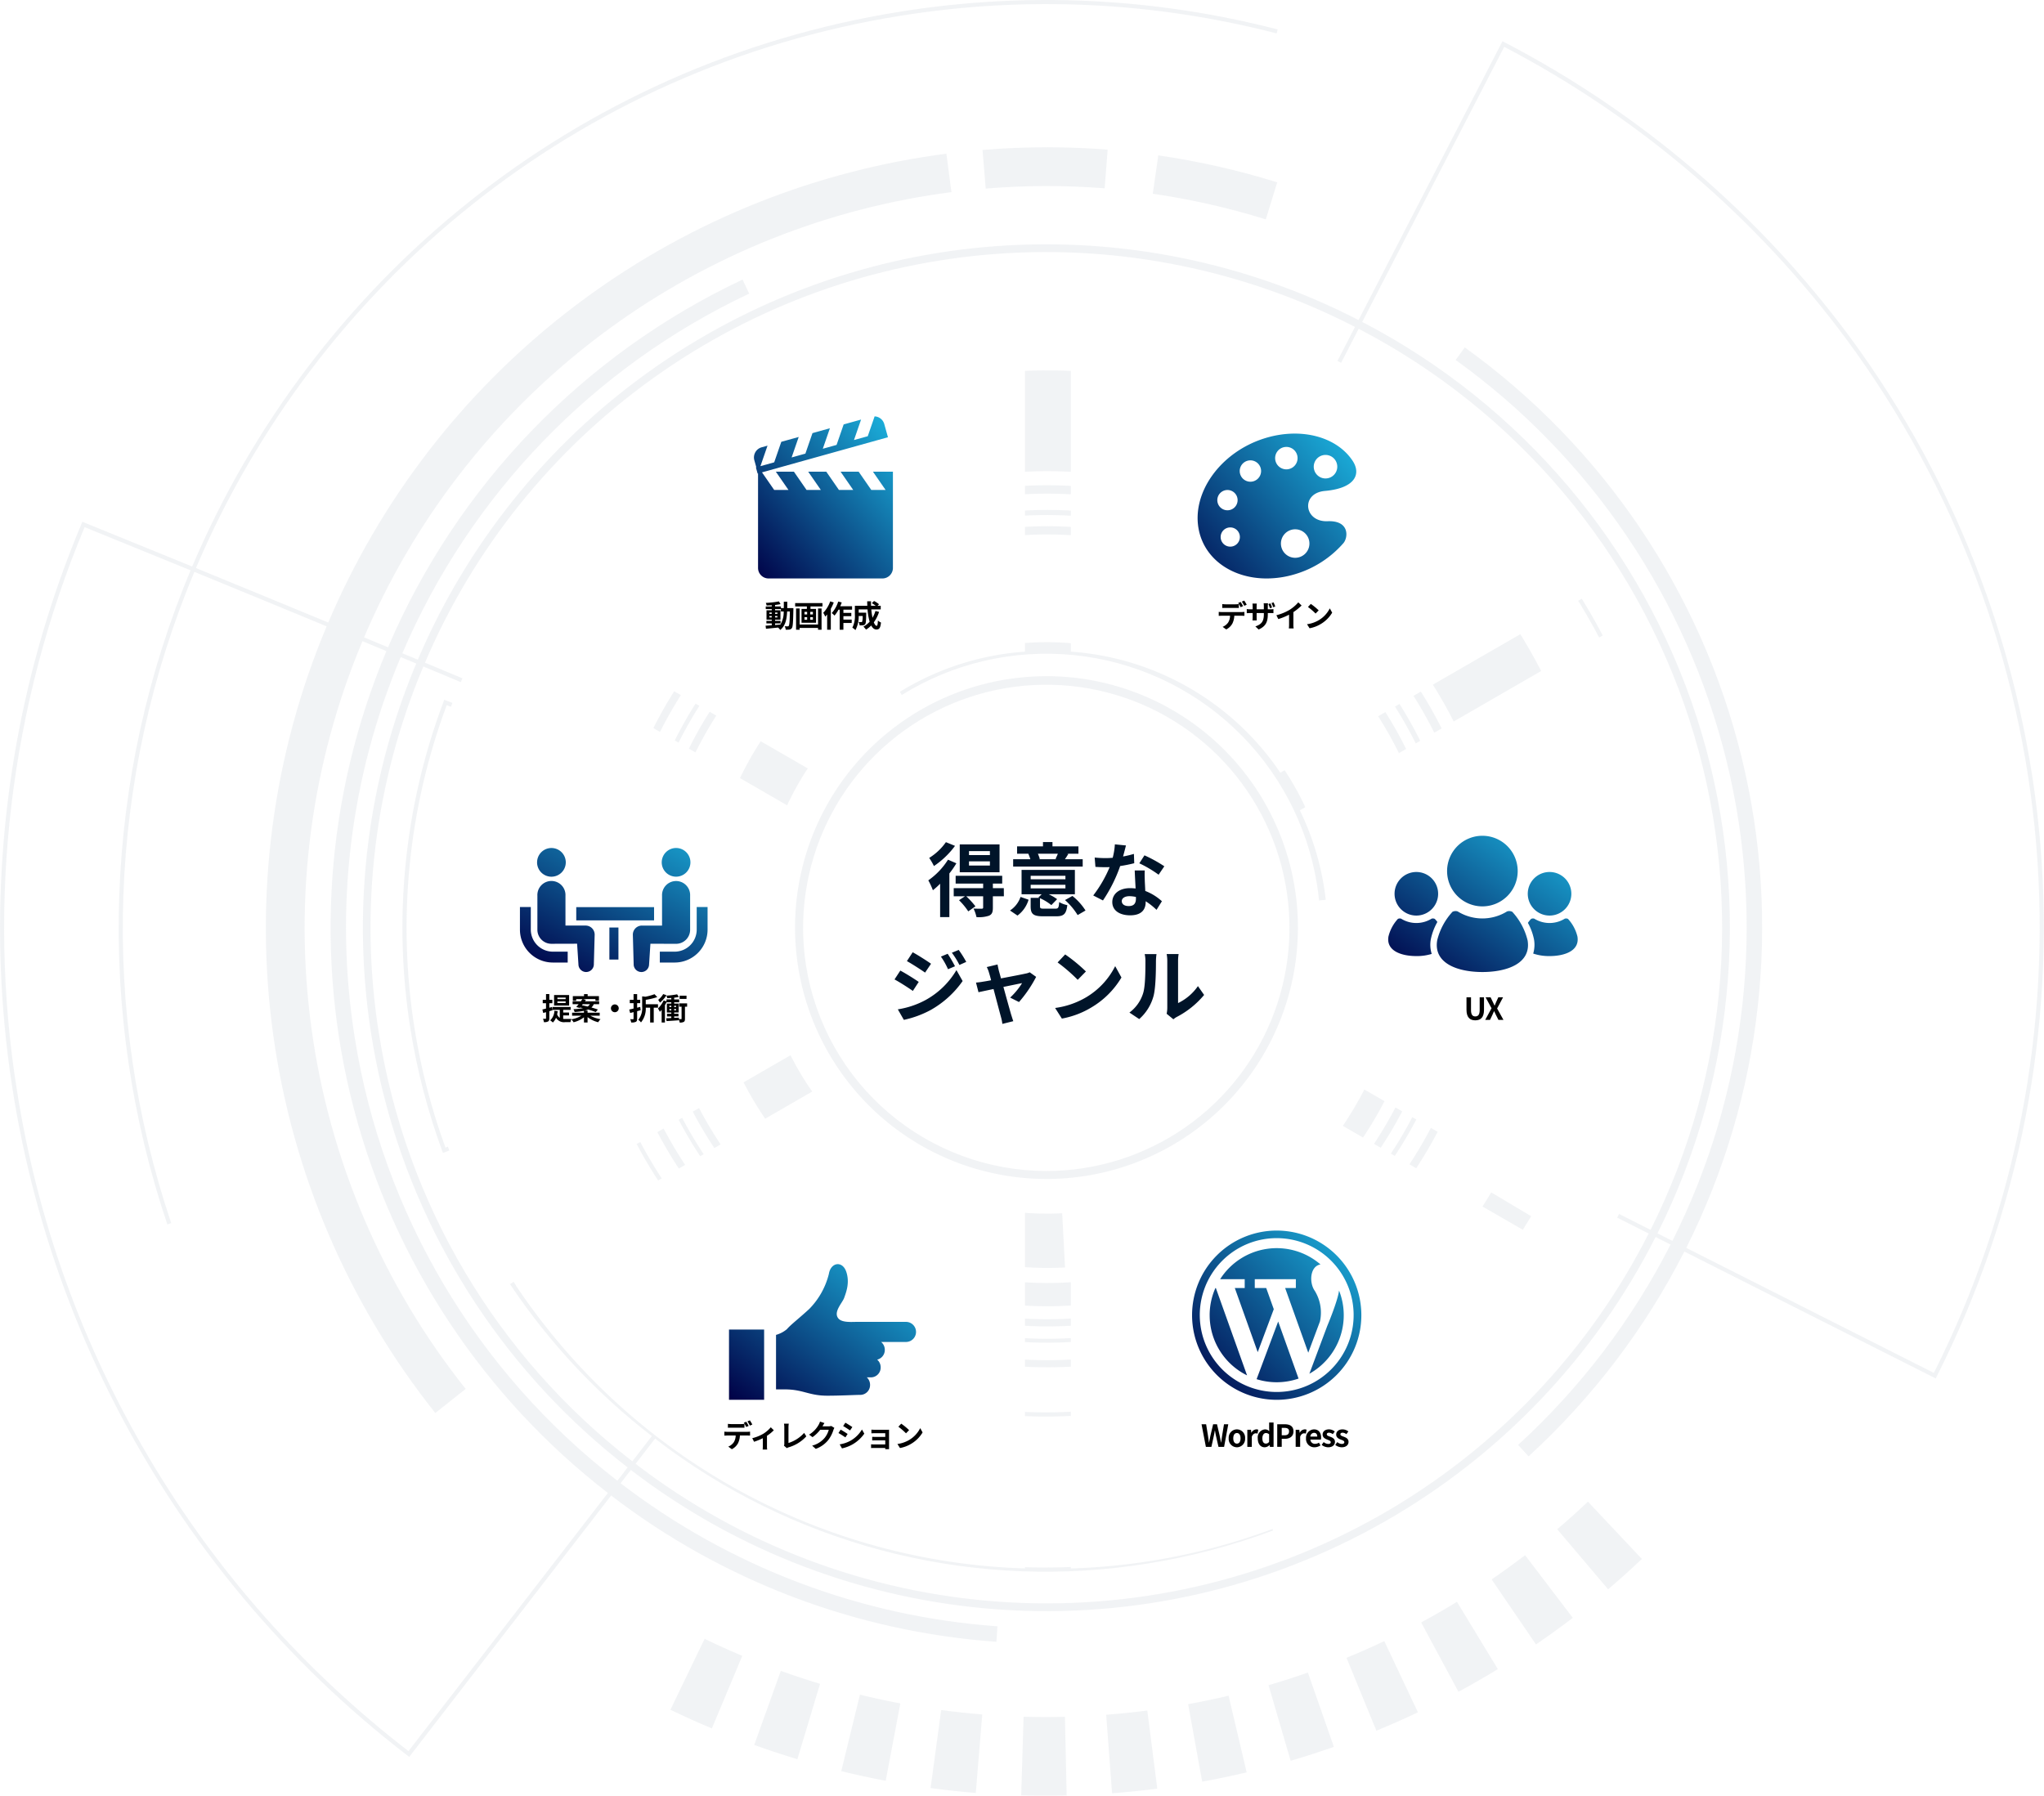 <svg xmlns="http://www.w3.org/2000/svg" xmlns:xlink="http://www.w3.org/1999/xlink" width="552.858" height="485.794" viewBox="0 0 552.858 485.794">
  <defs>
    <clipPath id="clip-path">
      <path id="パス_907" data-name="パス 907" d="M317.171,528.392q6.116.175,12.3.029l-.472-21.3q-5.614.136-11.181-.023Zm22.99-21.824,1.587,21.239q6.1-.465,12.232-1.252l-2.7-21.135q-5.572.726-11.12,1.148m-47.5,19.826q6.075.814,12.228,1.323l1.755-21.228q-5.591-.459-11.117-1.205Zm69.664-22.687,3.8,20.958q6.081-1.1,12.033-2.512l-4.889-20.734q-5.414,1.282-10.943,2.288M268.5,521.828q5.963,1.459,12.024,2.6l3.961-20.93q-5.5-1.04-10.93-2.36ZM384.077,498.57l5.972,20.445q5.923-1.732,11.7-3.764l-7.031-20.1q-5.258,1.843-10.645,3.422M244.963,514.737c3.853,1.383,7.745,2.679,11.675,3.858l6.13-20.393q-5.365-1.62-10.616-3.513Zm160.2-23.571,8.077,19.714q5.7-2.346,11.242-4.973l-9.1-19.261q-5.034,2.381-10.222,4.519M222.294,505.214q5.537,2.669,11.21,5.053l8.227-19.638q-5.166-2.166-10.194-4.6Zm203.054-23.626,10.093,18.759q5.42-2.928,10.653-6.125l-11.057-18.205q-4.755,2.91-9.689,5.572m19.066-11.639,12,17.6q5.076-3.476,9.953-7.2l-12.9-16.951q-4.429,3.39-9.051,6.553m17.74-13.568,13.768,16.249q4.679-3.99,9.132-8.213l-14.594-15.5q-4.053,3.842-8.305,7.469m-63.377-44.292,6.7,10.653q3.384-2.146,6.627-4.463L404.857,408c-1.988,1.41-4.01,2.781-6.081,4.092m11.935-8.491,7.776,9.893q3.138-2.486,6.126-5.124l-8.28-9.465c-1.832,1.612-3.7,3.183-5.623,4.7m10.988-9.681,8.769,9.022q2.855-2.791,5.554-5.721l-9.221-8.553q-2.48,2.693-5.1,5.252m9.922-10.758,9.659,8.053q2.557-3.066,4.941-6.266l-10.066-7.534q-2.184,2.928-4.533,5.747m8.766-11.722,10.449,7c1.482-2.211,2.91-4.452,4.272-6.742l-10.8-6.442c-1.249,2.1-2.566,4.156-3.919,6.18m7.513-12.554,11.125,5.869q1.863-3.525,3.537-7.15l-11.421-5.285q-1.54,3.322-3.241,6.566m6.13-13.286,11.684,4.675q1.479-3.7,2.767-7.483l-11.907-4.058c-.792,2.311-1.631,4.6-2.544,6.866m4.722-13.853,12.107,3.431q1.088-3.829,1.973-7.733l-12.269-2.79q-.816,3.573-1.811,7.093M462,317.471l12.4,2.148q.68-3.922,1.154-7.9l-12.5-1.5q-.43,3.652-1.056,7.243m1.736-14.528,12.553.837c.176-2.642.289-5.3.322-7.97l-12.583-.18Zm-44.881-27.8c.2,1.02.4,2.032.57,3.061A96.368,96.368,0,0,1,300,386.665q-.773,3.03-1.555,6.1A102.665,102.665,0,0,0,425.639,277.214c-.174-1.094-.4-2.169-.6-3.254-2.076.4-4.136.79-6.18,1.181m22.1-21a123.243,123.243,0,0,1,4.9,19.861c.38,2.375.664,4.748.9,7.121l27.136-2.709c-.3-2.9-.645-5.792-1.1-8.7a150.841,150.841,0,0,0-6-24.287c-8.622,2.9-17.277,5.821-25.843,8.713M153.078,320.855a172.635,172.635,0,0,1,8.707-87.4c1.039.393,37.235,14.08,38.206,14.445a131.8,131.8,0,0,0-6.58,66.541,133.4,133.4,0,0,0,6.354,24.543c-.981.365-37.29,13.773-38.321,14.152a174.957,174.957,0,0,1-8.366-32.278m7.841-88.327a173.741,173.741,0,0,0-8.945,88.505,175.9,175.9,0,0,0,8.6,33.015l.192.527,40.42-14.924-.194-.524a132.217,132.217,0,0,1-6.482-24.865,130.717,130.717,0,0,1,6.7-66.5l.2-.521L161.118,232ZM258.991,304a65.775,65.775,0,1,1,64.955,55.473h0A65.907,65.907,0,0,1,258.991,304m54.3-77.543a68.01,68.01,0,1,0,10.732-.85,68.127,68.127,0,0,0-10.732.85m-80.284,81.41a92.478,92.478,0,0,0,96.022,77.707l-.769-14.669A77.621,77.621,0,0,1,272.022,235.9l-9.868-10.864a92.319,92.319,0,0,0-29.147,82.834m78.84-90.5a76.8,76.8,0,0,0-28.612,10.665l1.647,2.659a74.112,74.112,0,0,1,112.3,51.317c.229,1.432.407,2.856.559,4.282l3.1-.307c-.151-1.486-.328-2.973-.567-4.466a77.2,77.2,0,0,0-88.424-64.15m-92.538,92.677a106.153,106.153,0,1,1,104.836,89.533,106.332,106.332,0,0,1-104.836-89.533m87.874-123.651a108.238,108.238,0,1,0,17.083-1.356,108.427,108.427,0,0,0-17.083,1.356M214.094,310.873a111.42,111.42,0,1,1,110.048,93.987,111.622,111.622,0,0,1-110.048-93.987m92.4-128.83a112.642,112.642,0,1,0,17.775-1.41,112.84,112.84,0,0,0-17.775,1.41M208.37,311.786a117.212,117.212,0,1,1,115.763,98.873h-.007A117.464,117.464,0,0,1,208.37,311.786m97.072-136.333a119.311,119.311,0,1,0,18.831-1.494,119.521,119.521,0,0,0-18.831,1.494m-4.882-30.683a149.591,149.591,0,0,0-55.729,20.776l14.386,23.168A122.491,122.491,0,0,1,304.846,171.7c58.017-9.232,113.145,23.866,133.894,76.375L464.078,238A150.3,150.3,0,0,0,300.561,144.77m52.2-49.665a199.926,199.926,0,0,1,30.575,6.93l3.086-10.021a210.014,210.014,0,0,0-32.171-7.291ZM306.708,83.258l.87,10.452a199.711,199.711,0,0,1,32.169-.075l.812-10.46q-8.1-.639-16.334-.642-8.7,0-17.517.724m-84.3,350.422c-1.213-.881-2.385-1.8-3.571-2.71l24.96-32.315c.861.658,1.71,1.328,2.59,1.966a131.32,131.32,0,0,0,98.374,23.61,133.434,133.434,0,0,0,24.936-6.5c.365.985,13.778,37.3,14.16,38.323A174.935,174.935,0,0,1,323.7,466.745h-.011A171.846,171.846,0,0,1,222.409,433.68M180.481,390.4c.914-.614,33.123-22.143,33.974-22.712a132.346,132.346,0,0,0,28.45,30.295c-5.074,6.572-14.282,18.492-24.957,32.315a172.9,172.9,0,0,1-37.467-39.9m-37.012-68.011a181.707,181.707,0,0,1,12.005-99.395q25.3,10.531,53,22.17A125.008,125.008,0,0,0,247.1,392.548l-3.511,4.546a131.051,131.051,0,0,1-28.539-30.482l-.312-.467-35.821,23.949.311.465a173.952,173.952,0,0,0,38.036,40.619L212,438a182.111,182.111,0,0,1-68.526-115.614m-6.554,1.041a188.277,188.277,0,0,1,12.429-102.987l4.195,1.747a184.51,184.51,0,0,0,57.175,217.473q-1.38,1.786-2.773,3.591a188.722,188.722,0,0,1-71.026-119.824M45.585,337.962A280.812,280.812,0,0,1,63.849,185.294q13.68,5.543,28.655,11.678a250.608,250.608,0,0,0-6.283,176.943l1.052-.354a249.543,249.543,0,0,1,6.26-176.168q17.1,7.005,35.777,14.735A210.7,210.7,0,0,0,158.7,424.937l8.215-6.518A200.238,200.238,0,0,1,139,216.143l6.475,2.688a193.25,193.25,0,0,0,59.905,227.738L151.448,516.4A280.644,280.644,0,0,1,45.585,337.962m430.394,31.661a169.619,169.619,0,0,0-52.229-213.5A173.588,173.588,0,0,0,402.59,143c.107-.208,2.386-4.622,5.863-11.361A182.538,182.538,0,0,1,487.4,375.389c-6.771-3.42-11.208-5.661-11.419-5.766M247.042,399.715c-.87-.632-1.71-1.3-2.562-1.945l4.181-5.414-.441-.344a123.967,123.967,0,0,1-38.514-146.938l.222-.517-.521-.219q-27.964-11.751-53.495-22.378a182.548,182.548,0,0,1,251.545-90.826l-6.362,12.33.494.256a172.322,172.322,0,0,1,21.5,13.311,168.54,168.54,0,0,1,51.658,212.594l-.252.5,12.392,6.257a182.544,182.544,0,0,1-274.013,62.3l5.278-6.833c1.2.914,2.376,1.844,3.6,2.73a173,173,0,0,0,129.605,31.083,175.919,175.919,0,0,0,33.419-8.745l.524-.2-14.936-40.42-.528.2a132.484,132.484,0,0,1-46.037,8.279h0a130.245,130.245,0,0,1-76.753-25.066M489.27,376.334a184.633,184.633,0,0,0-79.854-246.556c12.539-24.3,38.007-73.652,38.4-74.416A271.833,271.833,0,0,1,540.543,134.7a268.17,268.17,0,0,1,23.485,279.386c-.685-.345-41.143-20.773-66.975-33.819a193.249,193.249,0,0,0-59.9-243.589q-1.233,1.692-2.473,3.393a189.062,189.062,0,0,1,58.633,238.307l-4.041-2.041M284.557,45.83C196.034,59.915,125.644,118.959,92.94,195.942Q77.7,189.7,63.748,184.046l-.51-.207-.217.508A282.46,282.46,0,0,0,151.2,517.63l.443.34,54.615-70.713a193.691,193.691,0,0,0,104.21,39.57c.092-1.4.187-2.791.283-4.19a189.455,189.455,0,0,1-101.929-38.7l2.773-3.591a184.644,184.644,0,0,0,277.167-63.019l4.044,2.042a191.035,191.035,0,0,1-41.227,54.2l2.824,3.1a195.3,195.3,0,0,0,42.145-55.409l67.983,34.327.247-.494A269.3,269.3,0,0,0,541.44,134.033a272.9,272.9,0,0,0-93.6-79.935l-.495-.258L408.42,129.27a184.644,184.644,0,0,0-254.444,91.884c-1.4-.581-2.8-1.167-4.189-1.742A190.235,190.235,0,0,1,243.6,122.126l-1.786-3.8a194.448,194.448,0,0,0-95.9,99.475l-6.479-2.691a200.668,200.668,0,0,1,153.025-119.6q2.923-.467,5.842-.838l-1.357-10.4q-3.061.4-6.134.883A211.158,211.158,0,0,0,129.746,211.1q-18.677-7.731-35.777-14.737C126.531,119.727,196.606,60.95,284.729,46.927a248.387,248.387,0,0,1,101.542,4.808l.274-1.075A249.516,249.516,0,0,0,284.557,45.83" transform="translate(-40.959 -42.693)" fill="#8b99ab"/>
    </clipPath>
    <filter id="パス_1215" x="95.929" y="155.716" width="134.439" height="192.354" filterUnits="userSpaceOnUse">
      <feOffset input="SourceAlpha"/>
      <feGaussianBlur stdDeviation="5" result="blur"/>
      <feFlood flood-opacity="0.161"/>
      <feComposite operator="in" in2="blur"/>
      <feComposite in="SourceGraphic"/>
    </filter>
    <filter id="パス_1216" x="274.632" y="64.294" width="170.667" height="159.742" filterUnits="userSpaceOnUse">
      <feOffset input="SourceAlpha"/>
      <feGaussianBlur stdDeviation="5" result="blur-2"/>
      <feFlood flood-opacity="0.161"/>
      <feComposite operator="in" in2="blur-2"/>
      <feComposite in="SourceGraphic"/>
    </filter>
    <filter id="パス_1217" x="336.478" y="155.693" width="134.451" height="192.401" filterUnits="userSpaceOnUse">
      <feOffset input="SourceAlpha"/>
      <feGaussianBlur stdDeviation="5" result="blur-3"/>
      <feFlood flood-opacity="0.161"/>
      <feComposite operator="in" in2="blur-3"/>
      <feComposite in="SourceGraphic"/>
    </filter>
    <filter id="パス_1218" x="274.632" y="279.736" width="170.55" height="159.558" filterUnits="userSpaceOnUse">
      <feOffset input="SourceAlpha"/>
      <feGaussianBlur stdDeviation="5" result="blur-4"/>
      <feFlood flood-opacity="0.161"/>
      <feComposite operator="in" in2="blur-4"/>
      <feComposite in="SourceGraphic"/>
    </filter>
    <filter id="パス_1219" x="121.546" y="64.294" width="170.68" height="159.764" filterUnits="userSpaceOnUse">
      <feOffset input="SourceAlpha"/>
      <feGaussianBlur stdDeviation="5" result="blur-5"/>
      <feFlood flood-opacity="0.161"/>
      <feComposite operator="in" in2="blur-5"/>
      <feComposite in="SourceGraphic"/>
    </filter>
    <filter id="パス_1220" x="121.663" y="279.714" width="170.564" height="159.581" filterUnits="userSpaceOnUse">
      <feOffset input="SourceAlpha"/>
      <feGaussianBlur stdDeviation="5" result="blur-6"/>
      <feFlood flood-opacity="0.161"/>
      <feComposite operator="in" in2="blur-6"/>
      <feComposite in="SourceGraphic"/>
    </filter>
    <linearGradient id="linear-gradient" y1="1" x2="1" gradientUnits="objectBoundingBox">
      <stop offset="0" stop-color="#000046"/>
      <stop offset="1" stop-color="#1cb5e0"/>
    </linearGradient>
    <linearGradient id="linear-gradient-4" x1="-0.18" y1="1" x2="1" y2="0.107" xlink:href="#linear-gradient"/>
  </defs>
  <g id="グループ_2644" data-name="グループ 2644" transform="translate(95.929 -3539.471)">
    <g id="グループ_2642" data-name="グループ 2642" transform="translate(-136.889 3496.778)" opacity="0.121">
      <g id="グループ_1645" data-name="グループ 1645" transform="translate(40.959 42.693)" clip-path="url(#clip-path)">
        <rect id="長方形_2512" data-name="長方形 2512" width="705.672" height="732.56" transform="matrix(0.508, -0.861, 0.861, 0.508, -217.892, 360.179)" fill="#8b99ab"/>
      </g>
    </g>
    <g id="グループ_2641" data-name="グループ 2641" transform="translate(-5696.774 -482.623)">
      <g id="グループ_2639" data-name="グループ 2639" transform="translate(5711.774 4101.389)">
        <g id="グループ_2635" data-name="グループ 2635">
          <g transform="matrix(1, 0, 0, 1, -110.93, -79.29)" filter="url(#パス_1215)">
            <path id="パス_1215-2" data-name="パス 1215" d="M96.88,497.7a74.4,74.4,0,0,1,7.461-32.576l-84.01-48.5a171.837,171.837,0,0,0,.1,162.354l84-48.5A74.393,74.393,0,0,1,96.88,497.7" transform="translate(110.93 -245.91)" fill="#fff"/>
          </g>
          <g transform="matrix(1, 0, 0, 1, -110.93, -79.29)" filter="url(#パス_1216)">
            <path id="パス_1216-2" data-name="パス 1216" d="M814.937,96.987A74.644,74.644,0,0,1,871.6,129.744l84-48.5A171.482,171.482,0,0,0,814.937,0Z" transform="translate(-525.3 79.29)" fill="#fff"/>
          </g>
          <g transform="matrix(1, 0, 0, 1, -110.93, -79.29)" filter="url(#パス_1217)">
            <path id="パス_1217-2" data-name="パス 1217" d="M1107.474,497.617a74.4,74.4,0,0,1-7.571,32.8l84,48.5a171.838,171.838,0,0,0,.1-162.4L1100,465.017a74.4,74.4,0,0,1,7.472,32.6" transform="translate(-748.42 -245.82)" fill="#fff"/>
          </g>
          <g transform="matrix(1, 0, 0, 1, -110.93, -79.29)" filter="url(#パス_1218)">
            <path id="パス_1218-2" data-name="パス 1218" d="M871.477,983.453a74.641,74.641,0,0,1-56.54,32.574v96.985a171.481,171.481,0,0,0,140.55-81.055Z" transform="translate(-525.3 -688.72)" fill="#fff"/>
          </g>
          <g transform="matrix(1, 0, 0, 1, -110.93, -79.29)" filter="url(#パス_1219)">
            <path id="パス_1219-2" data-name="パス 1219" d="M202.031,129.767a74.645,74.645,0,0,1,56.681-32.779V0A171.481,171.481,0,0,0,118.031,81.27Z" transform="translate(18.52 79.29)" fill="#fff"/>
          </g>
          <g transform="matrix(1, 0, 0, 1, -110.93, -79.29)" filter="url(#パス_1220)">
            <path id="パス_1220-2" data-name="パス 1220" d="M259.132,1015.946a74.64,74.64,0,0,1-56.555-32.6l-84.009,48.5a171.48,171.48,0,0,0,140.564,81.078Z" transform="translate(18.1 -688.64)" fill="#fff"/>
          </g>
          <path id="パス_1929" data-name="パス 1929" d="M-29.479-21.04h-5.655v-1.087h5.655Zm0,2.828h-5.655v-1.131h5.655Zm2.61-5.72H-37.635v7.526h10.766Zm-14.507-.609A15.514,15.514,0,0,1-45.9-20.278a16.049,16.049,0,0,1,1.283,2.2,23.028,23.028,0,0,0,5.7-5.459Zm.566,4.742a19.524,19.524,0,0,1-5.329,5.59,19.3,19.3,0,0,1,1.24,2.675A20.432,20.432,0,0,0-42.942-13.3V-4.27h2.5V-16.08a22.967,22.967,0,0,0,1.892-2.74Zm15.094,7.7h-2.958v-1.24h2.523v-2.11H-38.744v2.11h7.439v1.24h-7.96v2.2h3.045L-37.83-8.838a18.322,18.322,0,0,1,2.5,3.023l1.936-1.37A22.868,22.868,0,0,0-35.873-9.9h4.568V-6.88c0,.239-.087.326-.392.348-.283,0-1.3,0-2.218-.043a9.088,9.088,0,0,1,.8,2.306,8.61,8.61,0,0,0,3.371-.37c.848-.37,1.066-.979,1.066-2.175V-9.9h2.98ZM-11.1-21.409c-.174.457-.435,1-.631,1.414l.3.065h-4.828l.283-.065a13.251,13.251,0,0,0-.522-1.414Zm6.721,1.479H-9.186c.283-.392.587-.87.914-1.414l-.326-.065h3.067v-2h-7.025v-1.153h-2.567v1.153h-7v2h3.154l-.109.022a13.2,13.2,0,0,1,.544,1.457h-4.655v2H-4.379ZM-22.018-4.683a8.3,8.3,0,0,0,3-4.285l-2.175-.761a7.191,7.191,0,0,1-2.849,3.676Zm3.567-8.33h9.4v.979h-9.4Zm0-2.436h9.4v.957h-9.4Zm3.676,8.9c-.979,0-1.153-.065-1.153-.653V-9.382a13.572,13.572,0,0,1,3.067,1.871L-11.3-9.12a13.829,13.829,0,0,0-2.262-1.327h7.069v-6.59h-14.42v6.59h5.438l-.892.87.261.109h-2.349v2.284c0,2.066.674,2.7,3.415,2.7h3.5c2.023,0,2.719-.609,3-3.023a6.978,6.978,0,0,1-2.2-.826c-.109,1.544-.239,1.783-1.044,1.783Zm5.611-2.327A18.03,18.03,0,0,1-5.749-4.814l2.132-1.24A15.972,15.972,0,0,0-7.163-9.99ZM7.322-23.649l-3-.3a18.29,18.29,0,0,1-.587,3.632c-.674.065-1.327.087-1.979.087a27.477,27.477,0,0,1-2.893-.152l.2,2.523c.935.065,1.827.087,2.719.087.37,0,.74,0,1.131-.022A34.268,34.268,0,0,1-1.53-10.121L1.1-8.773a40.076,40.076,0,0,0,4.655-9.309,37.733,37.733,0,0,0,3.806-.761l-.087-2.523a26.664,26.664,0,0,1-2.936.7C6.866-21.844,7.148-22.953,7.322-23.649ZM6.191-8.6c0-.761.8-1.327,2.066-1.327a7.814,7.814,0,0,1,1.762.217v.435c0,1.2-.457,2.023-1.958,2.023C6.866-7.25,6.191-7.794,6.191-8.6Zm6.22-8.287H9.693c.044,1.327.152,3.262.239,4.872-.5-.043-.979-.087-1.5-.087-3.023,0-4.807,1.631-4.807,3.763,0,2.392,2.132,3.589,4.828,3.589,3.089,0,4.2-1.566,4.2-3.589v-.218a18.439,18.439,0,0,1,2.936,2.327l1.457-2.327a14.223,14.223,0,0,0-4.5-2.784c-.044-1.088-.109-2.132-.131-2.762C12.39-15.058,12.347-15.972,12.412-16.885Zm3.741,1.153L17.7-18.016a37.466,37.466,0,0,0-5.372-2.958l-1.392,2.153A31.392,31.392,0,0,1,16.153-15.733ZM-40.9,5.655l-1.827.761A19.646,19.646,0,0,1-40.81,9.831l1.892-.8A36.984,36.984,0,0,0-40.9,5.655Zm2.98-1.044-1.849.761a20.9,20.9,0,0,1,2.044,3.306l1.849-.826A27.969,27.969,0,0,0-37.918,4.611Zm-12.441.631-1.566,2.393c1.436.8,3.7,2.262,4.916,3.11l1.61-2.392C-46.531,7.547-48.923,6.025-50.359,5.242Zm-4.024,15.442,1.631,2.849a27.354,27.354,0,0,0,7.264-2.675,26.236,26.236,0,0,0,8.635-7.83l-1.675-2.958a22.018,22.018,0,0,1-8.461,8.156A23.324,23.324,0,0,1-54.382,20.684Zm.674-10.483-1.566,2.392c1.457.783,3.719,2.24,4.959,3.11l1.588-2.436C-49.837,12.485-52.229,10.984-53.708,10.2Zm26.3-1.653-2.914.7a7.617,7.617,0,0,1,.609,1.544c.152.479.348,1.175.565,2.023-1,.2-1.784.326-2.088.37-.718.13-1.3.2-2,.261l.674,2.61c.653-.152,2.24-.478,4.067-.87.783,2.958,1.675,6.351,2,7.525a12.466,12.466,0,0,1,.392,1.914l2.958-.74c-.174-.435-.457-1.414-.587-1.783-.326-1.131-1.261-4.481-2.088-7.482,2.349-.479,4.524-.935,5.046-1.022A19.308,19.308,0,0,1-24,17.509l2.392,1.2A34.235,34.235,0,0,0-16.972,11.9l-1.74-1.24a4.146,4.146,0,0,1-1.109.348c-.848.2-3.893.783-6.655,1.305-.239-.848-.435-1.588-.587-2.11C-27.195,9.635-27.325,9.048-27.412,8.548ZM-9.121,5.829-11.165,8a45.223,45.223,0,0,1,5.438,4.7l2.219-2.262A43.928,43.928,0,0,0-9.121,5.829Zm-2.719,14.485,1.827,2.871a23.555,23.555,0,0,0,8.069-3.067A23.128,23.128,0,0,0,6.1,12.071L4.408,9a20.48,20.48,0,0,1-7.917,8.461A22.417,22.417,0,0,1-11.839,20.315Zm30.167,1.566,1.827,1.5a4.647,4.647,0,0,1,.935-.653,23.948,23.948,0,0,0,7.373-5.938L26.789,14.4a13.773,13.773,0,0,1-5.372,4.589V7.613a11.044,11.044,0,0,1,.152-1.892H18.328A9.643,9.643,0,0,1,18.5,7.591v12.68A8.276,8.276,0,0,1,18.328,21.881Zm-10.07-.326,2.653,1.762a12.753,12.753,0,0,0,3.872-6.242c.587-2.2.652-6.786.652-9.352a14.326,14.326,0,0,1,.152-1.979h-3.2a8.254,8.254,0,0,1,.2,2c0,2.632-.022,6.743-.631,8.613A10.26,10.26,0,0,1,8.258,21.555Z" transform="translate(186.297 173.066)" fill="#001429"/>
          <path id="交差_121" data-name="交差 121" d="M13.248,28.3a17.523,17.523,0,0,1,4.142-7.736,1.866,1.866,0,0,1,1.4-.1,12.7,12.7,0,0,0,13.364,0,1.864,1.864,0,0,1,1.4.1A17.515,17.515,0,0,1,37.705,28.3c1.048,6.29-5.669,8.56-12.229,8.56S12.2,34.588,13.248,28.3Zm25.97,3.567a8.313,8.313,0,0,0,.214-3.853A15.472,15.472,0,0,0,37.78,23.56a7.724,7.724,0,0,1,.871-1.069,1.147,1.147,0,0,1,.868-.064,7.832,7.832,0,0,0,8.245,0,1.148,1.148,0,0,1,.868.064,10.807,10.807,0,0,1,2.554,4.772c.648,3.878-3.5,5.282-7.546,5.282A13.307,13.307,0,0,1,39.218,31.866ZM.067,27.263a10.789,10.789,0,0,1,2.554-4.772,1.15,1.15,0,0,1,.869-.064,7.832,7.832,0,0,0,8.245,0,1.147,1.147,0,0,1,.868.064,7.169,7.169,0,0,1,.7.828,15.963,15.963,0,0,0-1.779,4.694,8.3,8.3,0,0,0,.242,3.948,13.68,13.68,0,0,1-4.15.585C3.563,32.545-.58,31.141.067,27.263ZM37.749,15.693a5.893,5.893,0,1,1,5.892,5.892A5.893,5.893,0,0,1,37.749,15.693Zm-36.029,0a5.893,5.893,0,1,1,5.893,5.892A5.894,5.894,0,0,1,1.72,15.693ZM15.928,9.548A9.549,9.549,0,1,1,25.476,19.1,9.549,9.549,0,0,1,15.928,9.548Z" transform="translate(264.55 146.796)" fill="url(#linear-gradient)"/>
          <path id="交差_120" data-name="交差 120" d="M32.8,33.547a2.083,2.083,0,0,1-2.038-2.131l-.221-7.98a2.452,2.452,0,0,1,2.454-2.453h5.444v-8.1a3.8,3.8,0,1,1,7.594,0v9.233a3.8,3.8,0,0,1-3.8,3.8l-6.941-.02-.363,5.619a2.086,2.086,0,0,1-2.084,2.038Zm-14.888,0a2.086,2.086,0,0,1-2.085-2.038l-.364-5.619-6.941.02a3.8,3.8,0,0,1-3.8-3.8V12.879a3.8,3.8,0,1,1,7.593,0v8.1h5.445a2.451,2.451,0,0,1,2.453,2.453l-.221,7.981a2.082,2.082,0,0,1-2.037,2.13Zm19.926-2.567V28.039h4.018a5.968,5.968,0,0,0,5.957-5.958V15.956h2.94v6.125a8.906,8.906,0,0,1-8.9,8.9Zm-28.937,0a8.906,8.906,0,0,1-8.9-8.9V15.956H2.94v6.125A5.968,5.968,0,0,0,8.9,28.039h4.018v2.941Zm15.292-.807V21.5h2.45v8.673Zm-8.959-10.6V15.994H36.281v3.583Zm23.121-15.7a3.88,3.88,0,1,1,3.88,3.881A3.88,3.88,0,0,1,38.351,3.881Zm-33.716,0A3.881,3.881,0,1,1,8.517,7.761,3.882,3.882,0,0,1,4.635,3.881Z" transform="translate(29.702 150.108)" fill="url(#linear-gradient)"/>
          <path id="交差_122" data-name="交差 122" d="M0,36.7V17.692H9.5V36.7Zm15.095-2.821H12.719V19.137a7.977,7.977,0,0,0,2.935-1.54c1.094-1.278,3.409-3.023,6.08-5.5a20.625,20.625,0,0,0,5.275-9.439c.5-3.159,3.677-3.689,4.721-.567.994,2.972-.089,5.622-.571,7.007s-3.076,3.9-1.528,5.64c.978,1.1,3.563.88,4.612.88H48.008a2.717,2.717,0,0,1,0,5.427H41.142a2.75,2.75,0,0,1,1,2.127,2.684,2.684,0,0,1-2.063,2.656,2.751,2.751,0,0,1,.945,2.083,2.652,2.652,0,0,1-2.587,2.712H37.275a2.747,2.747,0,0,1,.88,2.026,2.652,2.652,0,0,1-2.585,2.713c-1.468,0-5.242.221-9.017.221C21.594,35.583,20.057,33.879,15.095,33.879Z" transform="translate(86.25 262.682)" fill="url(#linear-gradient)"/>
          <path id="交差_124" data-name="交差 124" d="M.373,26.293C-1.862,16.132,6.178,4.9,18.333,1.208,27.992-1.727,37.564.828,41.9,7.318c2.412,3.614.726,7.469-7.467,8.192-6.591.582-5.7,8.451.723,8.193,6.024-.242,5.573,4.428,4.273,5.937a27.905,27.905,0,0,1-13,8.366,26.721,26.721,0,0,1-7.759,1.182C9.652,39.187,2.123,34.247.373,26.293Zm23.289.723a3.855,3.855,0,1,0,2.726-1.129A3.882,3.882,0,0,0,23.662,27.016Zm-16.72-.823a2.6,2.6,0,1,0,1.891-.814A2.6,2.6,0,0,0,6.942,26.193ZM5.469,17.141a2.743,2.743,0,1,0,2.606-1.883A2.747,2.747,0,0,0,5.469,17.141Zm7.122-9.361h0a2.89,2.89,0,1,0,1.685-.544A2.892,2.892,0,0,0,12.591,7.78ZM32.344,6.7a3.182,3.182,0,1,0,2.25-.931A3.2,3.2,0,0,0,32.344,6.7ZM23.655,3.622a3.034,3.034,0,1,0,.353-.02A3.073,3.073,0,0,0,23.655,3.622Z" transform="translate(213 38.002)" fill="url(#linear-gradient-4)"/>
          <path id="交差_123" data-name="交差 123" d="M0,22.893A22.893,22.893,0,1,1,22.893,45.786,22.916,22.916,0,0,1,0,22.893ZM8.162,8.161A20.808,20.808,0,1,0,22.893,2.049,20.773,20.773,0,0,0,8.162,8.161ZM17.455,40.2l1.49-3.983L23.29,24.6l5.515,15.44a18.178,18.178,0,0,1-11.351.161Zm-12.7-17.3a18.065,18.065,0,0,1,1.553-7.345h.13l8.434,23.614A18.132,18.132,0,0,1,4.759,22.893ZM32.613,36.37l3.948-10.552s2.726-6.457,3.165-9.4c.01-.068.017-.138.024-.207a18.13,18.13,0,0,1-8.018,22.515ZM25.177,15.547h2.894v-2.4H16.961v2.4h3.095L22.1,21.271,17.757,32.886,11.562,15.547h2.676v-2.4H7.6A18.124,18.124,0,0,1,34.735,9.164c-2.875.489-3.107,4.959-1.543,7.146a11.244,11.244,0,0,1,1.4,8.269l-3.166,8.457Z" transform="translate(211.5 253.596)" fill="url(#linear-gradient)"/>
          <path id="パス_1895" data-name="パス 1895" d="M32.188,14.962l3.419,4.94H31.74l-3.419-4.94h-4.89l3.42,4.94H22.984l-3.419-4.94h-4.89l3.419,4.94H14.228l-3.419-4.94H5.919L9.338,19.9H5.471L2.177,15.142l34.067-9.5L35.86,4.264l-.082-.294-.531-1.9A2.839,2.839,0,0,0,32.635,0L30.781,5.364,27.056,6.4,28.974.859l-4.71,1.314L22.346,7.718,18.622,8.756l1.919-5.545L15.83,4.525l-1.919,5.546L10.187,11.11l1.919-5.543L7.395,6.88,5.477,12.425,1.752,13.463,3.671,7.918l-1.586.443a2.852,2.852,0,0,0-1.98,3.512l.531,1.9-.111.032.466,1.667.114-.032V40.994a2.851,2.851,0,0,0,2.85,2.85H34.737a2.85,2.85,0,0,0,2.85-2.85V14.962h-5.4Z" transform="translate(93 33.345)" fill="url(#linear-gradient)"/>
          <path id="パス_2038" data-name="パス 2038" d="M2.754,9.656H4.247V8.963H2.754V8.641h1.46V6.092H2.754V5.77H4.338v.644h.751a6.361,6.361,0,0,1-.9,3.548c-.479.041-.965.083-1.436.115ZM1.219,8.031V7.659h.643v.371ZM3.4,7.659v.371H2.754V7.659Zm-.643-.586V6.711H3.4v.363ZM1.219,6.711h.643v.363H1.219Zm4.826-1.2c.017-.544.017-1.122.017-1.724h-.94c0,.61,0,1.18-.008,1.724H4.338V5.061H2.754v-.4C3.29,4.6,3.8,4.524,4.239,4.434L3.81,3.7a25.561,25.561,0,0,1-3.556.4A3.056,3.056,0,0,1,.469,4.8c.445-.008.916-.033,1.394-.066v.33H.238V5.77H1.863v.322H.444V8.641H1.863v.322H.411v.693H1.863v.495c-.635.041-1.213.082-1.675.116l.115.825c.891-.074,2.079-.2,3.267-.322a3.214,3.214,0,0,1,.578.652c1.386-1.1,1.765-2.8,1.873-5.008h.742c-.049,2.665-.132,3.671-.305,3.894a.3.3,0,0,1-.28.14c-.157,0-.47-.008-.833-.041a2.3,2.3,0,0,1,.289.941,5.534,5.534,0,0,0,1.023-.033.921.921,0,0,0,.652-.413c.264-.379.33-1.576.4-4.95,0-.115.008-.437.008-.437Zm8.333,4.439H9.4V5.613H8.438v5.75H9.4v-.487h4.983v.479h.949V5.613h-.949ZM12.992,7.222h-.718V6.529h.718Zm0,1.444h-.718v-.7h.718Zm-2.277-.7h.718v.7h-.718Zm0-1.436h.718v.693h-.718ZM8.191,4.153v.916h3.168v.66H9.915V9.466h3.927V5.729h-1.5v-.66h3.234V4.153Zm9.479-.462a8.583,8.583,0,0,1-1.881,3.086,6.7,6.7,0,0,1,.545,1.048c.165-.181.338-.388.511-.594v4.125h.99V5.7a12.851,12.851,0,0,0,.792-1.716Zm5.915,2.244V5h-3.2a9.751,9.751,0,0,0,.4-1.023l-.949-.239a8.19,8.19,0,0,1-1.749,3.11,6.673,6.673,0,0,1,.751.685,9.161,9.161,0,0,0,1.081-1.6h.314v5.428h1.006V9.532h2.244V8.625H21.242V7.693h2.137V6.8H21.242V5.935Zm6.32.355a8.351,8.351,0,0,1-.792,1.832,19.481,19.481,0,0,1-.33-2.26h2.549V4.887h-.858l.4-.421a6.9,6.9,0,0,0-1.345-.883l-.594.586a10.329,10.329,0,0,1,1.056.718H28.725c-.016-.4-.025-.809-.016-1.221H27.677c0,.412.016.817.033,1.221H24.344V7.3a6.828,6.828,0,0,1-.685,3.5,4.3,4.3,0,0,1,.833.668,7.754,7.754,0,0,0,.883-3.82h1.072a4.668,4.668,0,0,1-.14,1.551.267.267,0,0,1-.247.1c-.132,0-.412-.008-.709-.033a2.226,2.226,0,0,1,.272.916,6.491,6.491,0,0,0,.949-.025.775.775,0,0,0,.569-.33c.19-.239.239-.973.264-2.706,0-.115.008-.371.008-.371H25.375V5.861h2.393a17.042,17.042,0,0,0,.569,3.325,6.3,6.3,0,0,1-1.683,1.337,6.467,6.467,0,0,1,.709.808,6.993,6.993,0,0,0,1.394-1.122c.363.677.817,1.089,1.394,1.089.767,0,1.1-.363,1.254-1.889a2.669,2.669,0,0,1-.833-.553c-.041,1.031-.14,1.444-.338,1.444-.264,0-.528-.346-.767-.94a9.583,9.583,0,0,0,1.419-2.83Z" transform="translate(95.953 79.699)"/>
          <path id="パス_2034" data-name="パス 2034" d="M-34.716-8.618v1.064c.247-.016.6-.025.883-.025h2.7c.289,0,.611.008.891.025V-8.618a6.476,6.476,0,0,1-.891.066h-2.7A6.173,6.173,0,0,1-34.716-8.618Zm-.957,2.112v1.081c.231-.017.553-.033.792-.033h2.269a3.545,3.545,0,0,1-.512,1.823,3.369,3.369,0,0,1-1.493,1.18l.965.7a3.91,3.91,0,0,0,1.658-1.584,5.234,5.234,0,0,0,.528-2.12h1.988c.231,0,.544.008.751.025V-6.507a6.239,6.239,0,0,1-.751.05h-5.4A6.281,6.281,0,0,1-35.673-6.507Zm5.924-2.681-.66.272a10.5,10.5,0,0,1,.652,1.147l.66-.289C-29.255-8.363-29.543-8.882-29.75-9.188Zm.973-.371-.652.272a9.734,9.734,0,0,1,.66,1.139l.66-.289A12.9,12.9,0,0,0-28.776-9.559Zm.652,4.818.487.974a17.211,17.211,0,0,0,2.368-.965v2.178c0,.289-.025.726-.041.891h1.221a4.593,4.593,0,0,1-.058-.891v-2.83a10.814,10.814,0,0,0,1.848-1.5l-.817-.8a8.6,8.6,0,0,1-2.054,1.766A10.894,10.894,0,0,1-28.124-4.741Zm8.563,2.021.784.676a2.129,2.129,0,0,1,.487-.223,10.338,10.338,0,0,0,4.785-2.97l-.586-.932a9.453,9.453,0,0,1-4.24,2.731v-4.29a6.035,6.035,0,0,1,.083-.94h-1.3a5.271,5.271,0,0,1,.091.94v4.471A1.077,1.077,0,0,1-19.561-2.72ZM-8.6-8.825l-1.2-.4a3.969,3.969,0,0,1-.371.866A7.264,7.264,0,0,1-12.755-5.7l.924.685a9.4,9.4,0,0,0,2.079-2h2.318A5.865,5.865,0,0,1-8.6-4.758,6.575,6.575,0,0,1-11.93-2.72l.974.874A7.7,7.7,0,0,0-7.623-4.172,8.608,8.608,0,0,0-6.187-6.927a3.3,3.3,0,0,1,.272-.594l-.841-.52a2.645,2.645,0,0,1-.718.1H-9.133c.008-.017.017-.025.025-.041C-9.009-8.165-8.795-8.536-8.6-8.825Zm5.659-.1-.6.907c.545.305,1.4.866,1.865,1.188l.619-.916C-1.493-8.041-2.4-8.627-2.945-8.924ZM-4.48-3.066l.619,1.089A10.039,10.039,0,0,0-1.106-3,9.961,9.961,0,0,0,2.178-5.962L1.543-7.084A8.41,8.41,0,0,1-1.667-3.99,8.939,8.939,0,0,1-4.48-3.066Zm.264-3.976-.6.916c.553.289,1.411.85,1.881,1.172l.6-.924C-2.756-6.176-3.663-6.746-4.216-7.043ZM4.1-7.051v1c.2-.017.718-.033,1.023-.033H7.846v1H5.214c-.313,0-.685-.008-.9-.025v.974c.19-.008.586-.016.9-.016H7.846v1.1H4.727a7.079,7.079,0,0,1-.718-.033v1.015c.14-.008.479-.025.709-.025H7.846c0,.124,0,.256-.008.33h1.04c0-.149-.008-.429-.008-.561V-6.474c0-.173,0-.445.008-.553-.132.008-.437.016-.635.016H5.123C4.818-7.01,4.315-7.026,4.1-7.051ZM12.169-8.66l-.776.825a17.154,17.154,0,0,1,2.063,1.782l.841-.858A16.663,16.663,0,0,0,12.169-8.66ZM11.138-3.165l.693,1.089A8.934,8.934,0,0,0,14.891-3.24a8.773,8.773,0,0,0,3.053-3.052L17.3-7.455a7.768,7.768,0,0,1-3,3.209A8.5,8.5,0,0,1,11.138-3.165Z" transform="translate(120.668 314.497)"/>
          <path id="パス_2033" data-name="パス 2033" d="M-19.839-7.956h-2.227v-.412h2.227Zm0,1.048h-2.227v-.421h2.227Zm.941-2.153h-4.067v2.846H-18.9Zm-4.48,4.117-.132-.883-.743.2V-6.85h.825v-.908h-.825V-9.317h-.891v1.559h-.891v.908h.891v1.46c-.371.091-.7.182-.982.239l.223.949c.239-.066.487-.14.759-.214v1.65c0,.107-.041.14-.14.14s-.379.008-.685,0a3.225,3.225,0,0,1,.256.9,2.036,2.036,0,0,0,1.139-.19c.247-.149.322-.388.322-.842V-4.681ZM-20.5-3.55h1.576v-.767H-20.5v-.726h2.013v-.792h-4.876v.792h1.939V-2.89a1.852,1.852,0,0,1-.718-.965,7.5,7.5,0,0,0,.157-.833l-.891-.107a3.681,3.681,0,0,1-1.147,2.582,5.632,5.632,0,0,1,.726.586,3.63,3.63,0,0,0,.858-1.3,2.45,2.45,0,0,0,2.475,1.2h1.436a2.892,2.892,0,0,1,.264-.858c-.355.008-1.378.008-1.658.008-.206,0-.388-.008-.577-.025Zm5.288-3.028h1.931a1.726,1.726,0,0,1-.619.627c-.528-.132-1.056-.247-1.534-.338Zm4.587,3.11v-.808h-3.283v-.561h-.767a5.3,5.3,0,0,0,.924-.3,18.126,18.126,0,0,1,2.046.693l.586-.693c-.462-.173-1.073-.363-1.741-.553a2.451,2.451,0,0,0,.635-.891h1.452v-.767h-3.853c.1-.132.19-.264.281-.388l-.751-.223h3.316V-7.5h.949V-8.764h-3.052v-.545h-.982v.545h-3.028V-7.5h.907v-.454h1.691c-.132.19-.289.4-.446.611h-2.211v.767h1.625c-.231.281-.446.544-.643.759l.932.256.107-.124c.247.05.511.116.775.173a16.374,16.374,0,0,1-2.582.289,2.478,2.478,0,0,1,.322.759,18.026,18.026,0,0,0,2.533-.322v.512H-18.09v.808h2.516a7.935,7.935,0,0,1-2.722.982,3.722,3.722,0,0,1,.6.792A7.3,7.3,0,0,0-14.88-3.039V-1.62h.974V-3.088A7.537,7.537,0,0,0-11.028-1.7a4.324,4.324,0,0,1,.627-.833,8.222,8.222,0,0,1-2.756-.932ZM-6.531-6.52A1.063,1.063,0,0,0-7.587-5.464,1.063,1.063,0,0,0-6.531-4.408,1.063,1.063,0,0,0-5.475-5.464,1.063,1.063,0,0,0-6.531-6.52Zm6.872.668c-.28.074-.561.149-.841.215V-6.859H.333v-.907H-.5V-9.309h-.965v1.543H-2.489v.907h1.023V-5.4c-.429.107-.833.2-1.163.264l.239.94.924-.239v1.765c0,.115-.041.148-.148.157s-.446,0-.759-.016a3.823,3.823,0,0,1,.264.9A2.807,2.807,0,0,0-.855-1.8c.272-.149.355-.388.355-.875V-4.689c.322-.082.643-.173.957-.264Zm4.8-.71H1.834v-1.2A18.075,18.075,0,0,0,4.944-8.5L4.2-9.284A14.409,14.409,0,0,1,1.735-8.6L.861-8.7v2.714A5.183,5.183,0,0,1-.187-2.338a2.429,2.429,0,0,1,.726.693,5.89,5.89,0,0,0,1.3-3.985h1.18v4.01h.973v-4.01H5.142ZM12.856-8.88H10.992v.875h1.865Zm-6.3-.437A5.767,5.767,0,0,1,5.192-7.75,4.862,4.862,0,0,1,5.679-7,8.534,8.534,0,0,0,7.436-9ZM8.22-4.9v-.371h.52V-4.9Zm0-1.262h.52V-5.8H8.22Zm1.8,0V-5.8h-.5v-.355Zm0,1.262h-.5v-.371h.5Zm3-1.9H10.868V-5.9h.652v3.25c0,.091-.025.115-.124.115-.083,0-.338,0-.6-.008l.008-.4-1.287.066v-.4h1.171v-.71H9.515v-.347h1.213V-6.735H9.515V-7.1h1.353v-.767H9.515v-.47a11.974,11.974,0,0,0,1.262-.2l-.462-.718a20.359,20.359,0,0,1-2.888.363,3.059,3.059,0,0,1,.214.677c.347-.008.718-.025,1.1-.058v.4h-1.3v.544l-.759-.272a7.713,7.713,0,0,1-1.551,2.2,5.808,5.808,0,0,1,.52.891c.157-.165.322-.346.479-.544v3.432h.891V-6.331q.235-.384.421-.767h1.3v.363h-1.2v2.409h1.2v.347H7.584v.71H8.74v.437c-.52.025-.99.049-1.378.058l.1.767c.916-.058,2.153-.132,3.333-.223v-.206A3.769,3.769,0,0,1,11-1.612a2.2,2.2,0,0,0,1.105-.173c.272-.157.33-.413.33-.85V-5.9h.586Z" transform="translate(61.902 198.937)"/>
          <path id="パス_2037" data-name="パス 2037" d="M1.574,4.381V5.446c.248-.016.6-.025.883-.025h2.7c.289,0,.61.008.891.025V4.381a6.476,6.476,0,0,1-.891.066h-2.7A6.173,6.173,0,0,1,1.574,4.381ZM.617,6.493V7.574c.231-.016.553-.033.792-.033H3.678a3.545,3.545,0,0,1-.511,1.823,3.369,3.369,0,0,1-1.493,1.18l.965.7A3.91,3.91,0,0,0,4.3,9.661a5.234,5.234,0,0,0,.528-2.12H6.813c.231,0,.545.008.751.025V6.493a6.239,6.239,0,0,1-.751.05h-5.4A6.281,6.281,0,0,1,.617,6.493ZM6.541,3.812l-.66.272a10.5,10.5,0,0,1,.652,1.147l.66-.289C7.036,4.637,6.747,4.118,6.541,3.812Zm.973-.371-.652.272a9.733,9.733,0,0,1,.66,1.138l.66-.289A12.9,12.9,0,0,0,7.514,3.441Zm7.087.751-.553.181a10.925,10.925,0,0,1,.421,1.13l.569-.181A8.365,8.365,0,0,0,14.6,4.192Zm.85-.264-.561.181a7.389,7.389,0,0,1,.446,1.122L15.9,5.05C15.8,4.736,15.607,4.258,15.451,3.928Zm-1.559,3.16V6.815h.619c.429,0,.718.008.9.025v-1.1A4.889,4.889,0,0,1,14.5,5.8h-.61V4.934a5.3,5.3,0,0,1,.058-.767h-1.18a5.444,5.444,0,0,1,.05.767V5.8H10.864V4.992a6.579,6.579,0,0,1,.05-.751H9.742c.025.256.05.5.05.743V5.8h-.7A5.455,5.455,0,0,1,8.2,5.726V6.848c.181-.008.479-.033.891-.033h.7V7.937a6.672,6.672,0,0,1-.05.866H10.9c-.008-.165-.033-.495-.033-.866V6.815h1.955v.313c0,2.03-.7,2.739-2.294,3.3l.883.833C13.4,10.379,13.891,9.134,13.891,7.087ZM16.21,7.4l.52,1.039a16.531,16.531,0,0,0,2.912-1.188v2.64a9.239,9.239,0,0,1-.058,1.081h1.3a5.672,5.672,0,0,1-.074-1.081V6.56a15.133,15.133,0,0,0,2.219-1.79l-.891-.85a10.577,10.577,0,0,1-2.327,2A13.266,13.266,0,0,1,16.21,7.4ZM25.524,4.34l-.775.825a17.154,17.154,0,0,1,2.063,1.782l.842-.858A16.662,16.662,0,0,0,25.524,4.34ZM24.493,9.835l.693,1.089A8.934,8.934,0,0,0,28.246,9.76,8.773,8.773,0,0,0,31.3,6.708l-.644-1.163a7.768,7.768,0,0,1-3,3.209A8.5,8.5,0,0,1,24.493,9.835Z" transform="translate(218.096 79.735)"/>
          <path id="パス_2035" data-name="パス 2035" d="M-25.41-2.194h1.493l.668-3.019c.1-.479.181-.949.264-1.419h.033c.074.47.165.94.264,1.419L-22-2.194h1.518l1.13-6.113H-20.51L-21-5.321c-.091.635-.181,1.287-.272,1.947h-.041c-.132-.66-.256-1.32-.388-1.947l-.7-2.986h-1.048l-.709,2.986c-.132.635-.264,1.287-.388,1.947h-.033c-.091-.66-.19-1.3-.28-1.947l-.487-2.986h-1.237Zm8.39.115A2.254,2.254,0,0,0-14.8-4.5,2.254,2.254,0,0,0-17.02-6.93,2.254,2.254,0,0,0-19.239-4.5,2.254,2.254,0,0,0-17.02-2.079Zm0-.99C-17.647-3.069-18-3.63-18-4.5s.355-1.436.982-1.436.982.569.982,1.436S-16.393-3.069-17.02-3.069Zm2.822.875h1.213V-4.95c.256-.668.693-.908,1.056-.908a1.543,1.543,0,0,1,.487.074l.206-1.048a1.307,1.307,0,0,0-.545-.1A1.6,1.6,0,0,0-13.093-6h-.025l-.091-.817h-.99Zm4.711.115a1.916,1.916,0,0,0,1.279-.594h.033l.091.478H-7.1V-8.778h-1.2v1.625l.041.726a1.59,1.59,0,0,0-1.172-.5A2.17,2.17,0,0,0-11.377-4.5C-11.377-2.987-10.634-2.079-9.488-2.079Zm.314-1c-.61,0-.957-.478-.957-1.435,0-.924.437-1.419.957-1.419a1.246,1.246,0,0,1,.866.347v2.03A1.051,1.051,0,0,1-9.174-3.077Zm3.061.883h1.221v-2.17h.817c1.312,0,2.36-.627,2.36-2.021,0-1.444-1.04-1.922-2.393-1.922h-2Zm1.221-3.135v-2H-4.2c.842,0,1.287.239,1.287.949s-.4,1.056-1.246,1.056Zm3.77,3.135H.091V-4.95c.256-.668.693-.908,1.056-.908a1.543,1.543,0,0,1,.487.074L1.84-6.831a1.307,1.307,0,0,0-.544-.1A1.6,1.6,0,0,0-.017-6H-.041l-.091-.817h-.99Zm5.1.115A2.909,2.909,0,0,0,5.585-2.59l-.412-.743a1.9,1.9,0,0,1-1.04.322A1.214,1.214,0,0,1,2.855-4.166H5.7a2.28,2.28,0,0,0,.058-.561c0-1.271-.66-2.2-1.931-2.2A2.264,2.264,0,0,0,1.675-4.5,2.243,2.243,0,0,0,3.977-2.079Zm-1.139-2.9A1.04,1.04,0,0,1,3.845-5.99c.594,0,.874.4.874,1.015Zm4.826,2.9c1.2,0,1.84-.652,1.84-1.46C9.5-4.4,8.828-4.7,8.217-4.933,7.73-5.115,7.3-5.239,7.3-5.577c0-.264.2-.446.619-.446a1.72,1.72,0,0,1,.99.4l.544-.734A2.561,2.561,0,0,0,7.887-6.93c-1.056,0-1.724.586-1.724,1.411,0,.776.652,1.13,1.237,1.353.487.19.965.347.965.693,0,.289-.206.487-.668.487a2.006,2.006,0,0,1-1.238-.5l-.553.759A2.93,2.93,0,0,0,7.664-2.079Zm3.671,0c1.2,0,1.84-.652,1.84-1.46,0-.858-.676-1.163-1.287-1.394-.487-.181-.916-.305-.916-.643,0-.264.2-.446.619-.446a1.72,1.72,0,0,1,.99.4l.544-.734a2.561,2.561,0,0,0-1.567-.569c-1.056,0-1.724.586-1.724,1.411,0,.776.652,1.13,1.238,1.353.487.19.965.347.965.693,0,.289-.206.487-.668.487a2.006,2.006,0,0,1-1.237-.5l-.553.759A2.93,2.93,0,0,0,11.335-2.079Z" transform="translate(240.645 314.302)"/>
          <path id="パス_2036" data-name="パス 2036" d="M-3.888-1.922c1.493,0,2.359-.833,2.359-2.863V-8.151H-2.7v3.473c0,1.27-.462,1.7-1.188,1.7-.709,0-1.155-.429-1.155-1.7V-8.151H-6.265v3.366C-6.265-2.755-5.373-1.922-3.888-1.922Zm2.681-.115h1.3L.74-3.391c.148-.314.3-.635.445-1.007h.033c.181.371.322.693.478,1.007l.685,1.353H3.734L2.018-5.132,3.627-8.151H2.34L1.763-6.889c-.132.289-.256.586-.4.965H1.317C1.136-6.3,1.012-6.6.863-6.889L.253-8.151H-1.1L.509-5.189Z" transform="translate(291.991 198.645)"/>
        </g>
      </g>
    </g>
  </g>
</svg>
